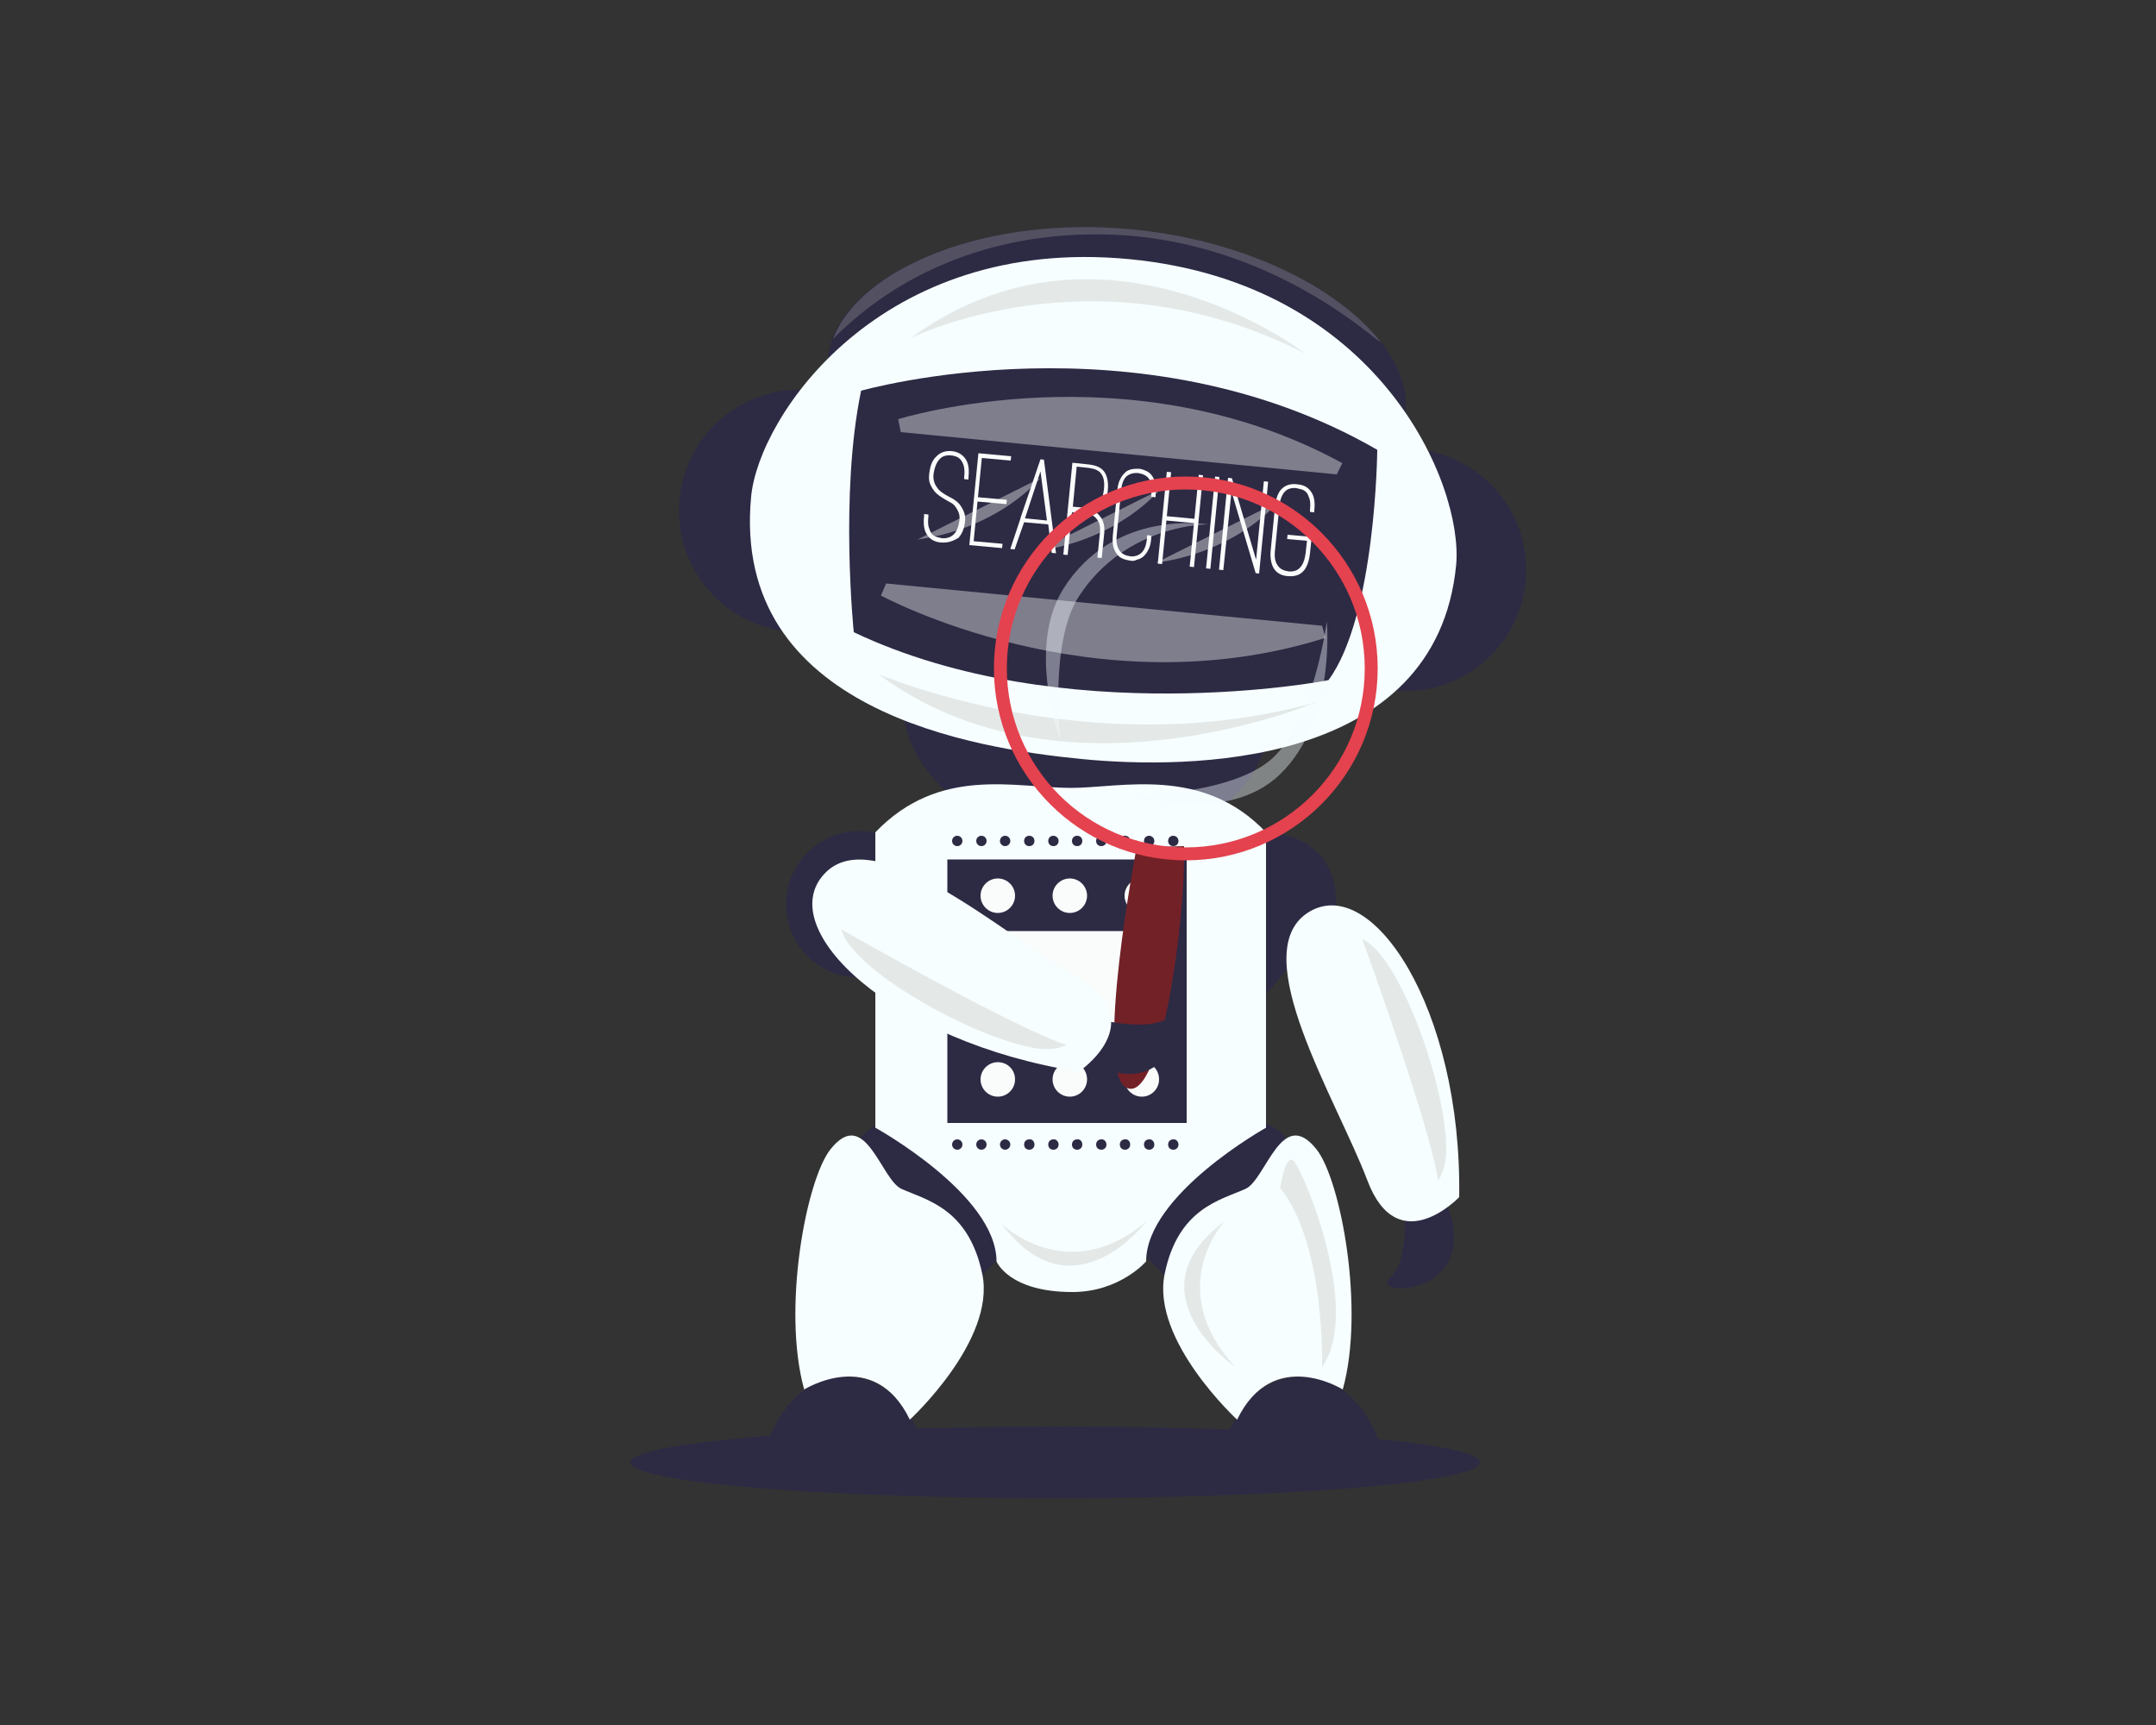 <svg version="1.1" id="el_D65VhWZPE" xmlns="http://www.w3.org/2000/svg" xmlns:xlink="http://www.w3.org/1999/xlink" x="0px" y="0px" viewBox="0 0 500 400" style="enable-background:new 0 0 500 400;" xml:space="preserve"><rect x="0" y="0" width="500" height="400" fill="#333333" stroke="none"/><style>@-webkit-keyframes kf_el_aePnh0SSgdG_an_yv79Jhhxe{0%{-webkit-transform: translate(273px, 152px) translate(-273px, -152px) translate(2px, 3px);transform: translate(273px, 152px) translate(-273px, -152px) translate(2px, 3px);}50%{-webkit-transform: translate(273px, 152px) translate(-273px, -152px) translate(2px, 3px);transform: translate(273px, 152px) translate(-273px, -152px) translate(2px, 3px);}100%{-webkit-transform: translate(273px, 152px) translate(-273px, -152px) translate(0px, 0px);transform: translate(273px, 152px) translate(-273px, -152px) translate(0px, 0px);}}@keyframes kf_el_aePnh0SSgdG_an_yv79Jhhxe{0%{-webkit-transform: translate(273px, 152px) translate(-273px, -152px) translate(2px, 3px);transform: translate(273px, 152px) translate(-273px, -152px) translate(2px, 3px);}50%{-webkit-transform: translate(273px, 152px) translate(-273px, -152px) translate(2px, 3px);transform: translate(273px, 152px) translate(-273px, -152px) translate(2px, 3px);}100%{-webkit-transform: translate(273px, 152px) translate(-273px, -152px) translate(0px, 0px);transform: translate(273px, 152px) translate(-273px, -152px) translate(0px, 0px);}}@-webkit-keyframes kf_el_9TDTeCZoZiy_an_lQginWYLi{0%{-webkit-transform: translate(230.894px, 224.177px) translate(-230.894px, -224.177px) translate(0px, 0px);transform: translate(230.894px, 224.177px) translate(-230.894px, -224.177px) translate(0px, 0px);}50%{-webkit-transform: translate(230.894px, 224.177px) translate(-230.894px, -224.177px) translate(2px, 3px);transform: translate(230.894px, 224.177px) translate(-230.894px, -224.177px) translate(2px, 3px);}100%{-webkit-transform: translate(230.894px, 224.177px) translate(-230.894px, -224.177px) translate(0px, 0px);transform: translate(230.894px, 224.177px) translate(-230.894px, -224.177px) translate(0px, 0px);}}@keyframes kf_el_9TDTeCZoZiy_an_lQginWYLi{0%{-webkit-transform: translate(230.894px, 224.177px) translate(-230.894px, -224.177px) translate(0px, 0px);transform: translate(230.894px, 224.177px) translate(-230.894px, -224.177px) translate(0px, 0px);}50%{-webkit-transform: translate(230.894px, 224.177px) translate(-230.894px, -224.177px) translate(2px, 3px);transform: translate(230.894px, 224.177px) translate(-230.894px, -224.177px) translate(2px, 3px);}100%{-webkit-transform: translate(230.894px, 224.177px) translate(-230.894px, -224.177px) translate(0px, 0px);transform: translate(230.894px, 224.177px) translate(-230.894px, -224.177px) translate(0px, 0px);}}@-webkit-keyframes kf_el_aePnh0SSgdG_an_j_63FRNRQ{0%{-webkit-transform: translate(273px, 152px) rotate(0deg) translate(-273px, -152px);transform: translate(273px, 152px) rotate(0deg) translate(-273px, -152px);}50%{-webkit-transform: translate(273px, 152px) rotate(30deg) translate(-273px, -152px);transform: translate(273px, 152px) rotate(30deg) translate(-273px, -152px);}100%{-webkit-transform: translate(273px, 152px) rotate(0deg) translate(-273px, -152px);transform: translate(273px, 152px) rotate(0deg) translate(-273px, -152px);}}@keyframes kf_el_aePnh0SSgdG_an_j_63FRNRQ{0%{-webkit-transform: translate(273px, 152px) rotate(0deg) translate(-273px, -152px);transform: translate(273px, 152px) rotate(0deg) translate(-273px, -152px);}50%{-webkit-transform: translate(273px, 152px) rotate(30deg) translate(-273px, -152px);transform: translate(273px, 152px) rotate(30deg) translate(-273px, -152px);}100%{-webkit-transform: translate(273px, 152px) rotate(0deg) translate(-273px, -152px);transform: translate(273px, 152px) rotate(0deg) translate(-273px, -152px);}}@-webkit-keyframes kf_el_sl4JfTTbS82_an_bXkiQUeLC{0%{-webkit-transform: translate(266.5px, 224.341px) translate(-266.5px, -224.341px) translate(0px, 0px);transform: translate(266.5px, 224.341px) translate(-266.5px, -224.341px) translate(0px, 0px);}50%{-webkit-transform: translate(266.5px, 224.341px) translate(-266.5px, -224.341px) translate(2px, 3px);transform: translate(266.5px, 224.341px) translate(-266.5px, -224.341px) translate(2px, 3px);}100%{-webkit-transform: translate(266.5px, 224.341px) translate(-266.5px, -224.341px) translate(0px, 0px);transform: translate(266.5px, 224.341px) translate(-266.5px, -224.341px) translate(0px, 0px);}}@keyframes kf_el_sl4JfTTbS82_an_bXkiQUeLC{0%{-webkit-transform: translate(266.5px, 224.341px) translate(-266.5px, -224.341px) translate(0px, 0px);transform: translate(266.5px, 224.341px) translate(-266.5px, -224.341px) translate(0px, 0px);}50%{-webkit-transform: translate(266.5px, 224.341px) translate(-266.5px, -224.341px) translate(2px, 3px);transform: translate(266.5px, 224.341px) translate(-266.5px, -224.341px) translate(2px, 3px);}100%{-webkit-transform: translate(266.5px, 224.341px) translate(-266.5px, -224.341px) translate(0px, 0px);transform: translate(266.5px, 224.341px) translate(-266.5px, -224.341px) translate(0px, 0px);}}@-webkit-keyframes kf_el_sl4JfTTbS82_an_jyxI5-wmt{0%{-webkit-transform: translate(266.5px, 224.341px) rotate(0deg) translate(-266.5px, -224.341px);transform: translate(266.5px, 224.341px) rotate(0deg) translate(-266.5px, -224.341px);}50%{-webkit-transform: translate(266.5px, 224.341px) rotate(5deg) translate(-266.5px, -224.341px);transform: translate(266.5px, 224.341px) rotate(5deg) translate(-266.5px, -224.341px);}100%{-webkit-transform: translate(266.5px, 224.341px) rotate(0deg) translate(-266.5px, -224.341px);transform: translate(266.5px, 224.341px) rotate(0deg) translate(-266.5px, -224.341px);}}@keyframes kf_el_sl4JfTTbS82_an_jyxI5-wmt{0%{-webkit-transform: translate(266.5px, 224.341px) rotate(0deg) translate(-266.5px, -224.341px);transform: translate(266.5px, 224.341px) rotate(0deg) translate(-266.5px, -224.341px);}50%{-webkit-transform: translate(266.5px, 224.341px) rotate(5deg) translate(-266.5px, -224.341px);transform: translate(266.5px, 224.341px) rotate(5deg) translate(-266.5px, -224.341px);}100%{-webkit-transform: translate(266.5px, 224.341px) rotate(0deg) translate(-266.5px, -224.341px);transform: translate(266.5px, 224.341px) rotate(0deg) translate(-266.5px, -224.341px);}}#el_D65VhWZPE *{-webkit-animation-duration: 3s;animation-duration: 3s;-webkit-animation-iteration-count: 1;animation-iteration-count: 1;-webkit-animation-timing-function: cubic-bezier(0, 0, 1, 1);animation-timing-function: cubic-bezier(0, 0, 1, 1);}#el_pnlx1aIwcv{fill: #2D2A44;}#el_2UlAYwQc3y{fill: #2D2A44;}#el_WmkKvMc5z9{fill: #2D2A44;}#el_M4pasHbq9F{fill: #2D2A44;}#el_iEaivvfSFs{fill: #2D2A44;}#el_izDY5_grdF{fill: #2D2A44;}#el_vcasC2smda{fill: #2D2A44;}#el_8LpcqQoneH{opacity: 0.2;fill: #EEE8E0;}#el_pG_CJZOnmt{fill: #2D2A44;}#el_PNdVeRosQi{fill: #F6FEFF;}#el_2sS7VoNY8X{fill: #2D2A44;}#el_TbhSW3fmG8{opacity: 0.4;fill: #FAFCFB;}#el_Os8G_s6ZrX{opacity: 0.4;fill: #FAFCFB;}#el_8dULGYDzcn{opacity: 0.4;fill: #FAFCFB;}#el_EtfLwW7HL8M{opacity: 0.4;fill: #FAFCFB;}#el_SCivXOvsMo-{opacity: 0.4;fill: #FAFCFB;}#el_qpl7u-VvLxa{opacity: 0.3;fill: #B9B8B3;}#el_jkN7VdLhC2m{opacity: 0.3;fill: #B9B8B3;}#el_2BXe9AV5pjo{fill: #2D2A44;}#el_gLJB0UWge0Z{fill: #2D2A44;}#el_RlIeo3RB5Mh{fill: #F6FEFF;}#el_bpSdjJQz_mJ{opacity: 0.3;fill: #B9B8B3;}#el_JT5l-xBq-kx{opacity: 0.3;fill: #B9B8B3;}#el_zSmBnJpAHx8{fill: #2D2A44;}#el_wAbOLMBpoPl{fill: #2D2A44;}#el_fzFTFwpmfUS{opacity: 0.3;fill: #B9B8B3;}#el_-qE3bPuQNd7{opacity: 0.3;fill: #B9B8B3;}#el_PFSaU_dvRGk{fill: #F6FEFF;}#el_lzBlZZYAKzs{fill: #2D2A44;}#el_mua1K6snQ9A{fill: #2D2A44;}#el_eCk4Eaa1gBt{fill: #F6FEFF;}#el_Z0wRNR2k5N1{opacity: 0.3;fill: #B9B8B3;}#el_aLojF9ARLeT{fill: #F6FEFF;}#el_3VDCwTKzlYv{fill: #2D2A44;}#el_cG2FZ1_IJEy{opacity: 0.3;fill: #B9B8B3;}#el_WY70-yk-JJy{fill: #FAFCFB;}#el_m_ZoTW4FV2c{fill: #FAFCFB;}#el_PEhGzWROc5A{fill: #FAFCFB;}#el_2v8spfDKAn1{fill: #FAFCFB;}#el_7plSbbiqIUS{fill: #FAFCFB;}#el_1f_DBHhy-04{fill: #FAFCFB;}#el_bV-gnNZcowV{fill: #FAFCFB;}#el_9Lkda2ZhV4m{fill: #2D2A44;}#el_fzEVkLgaQtZ{fill: #2D2A44;}#el_Y9L3kbtaQci{fill: #2D2A44;}#el_oHh3x3vI8rj{fill: #2D2A44;}#el__8dFsMC3hT8{fill: #2D2A44;}#el_hJjHgI7fJkj{fill: #2D2A44;}#el_aBIGYNu-2k_{fill: #2D2A44;}#el_Z2RvARqFjqC{fill: #2D2A44;}#el_tNEjOYEfbS1{fill: #2D2A44;}#el_Ocz401yDSX7{fill: #2D2A44;}#el_YCkrPFZQB7N{fill: #2D2A44;}#el_LPXySwqC1G5{fill: #2D2A44;}#el_COQdswSY_7A{fill: #2D2A44;}#el_IbaBtoWaI9Q{fill: #2D2A44;}#el_9_K8UpOxd7y{fill: #2D2A44;}#el_C5UaDPQS3Zv{fill: #2D2A44;}#el_J71BMv_i5Dr{fill: #2D2A44;}#el_20kHhNsx1iS{fill: #2D2A44;}#el__JB9OK20Fqf{fill: #2D2A44;}#el_RDPWISw-j-v{fill: #2D2A44;}#el_v_mrk6otHpm{fill: #FAFCFB;}#el_12KJHI7v1-b{fill: #FAFCFB;}#el_0yA3gCGVPCY{fill: #FAFCFB;}#el_YGbdM6FlC3q{fill: #FAFCFB;}#el_iW51g_AZOiN{fill: #FAFCFB;}#el_hz3SAmUPn33{fill: #FAFCFB;}#el_1srBk-PZUUh{fill: #FAFCFB;}#el_SoBWJqwjzIB{fill: #FAFCFB;}#el_35KwAzLSCBf{fill: #FAFCFB;}#el_sl4JfTTbS82{fill: #722127;}#el_ItYqk7IjEW6{fill: rgba(250, 252, 251, 0);}#el_Wp8v96iZUt3{fill: none;stroke: #E3424E;stroke-width: 3;stroke-miterlimit: 10;}#el_SRIKSM6vRaF{opacity: 0.4;fill: #F6FEFF;}#el_Va5UKUbAnBD{opacity: 0.4;fill: #F6FEFF;}#el_-JXD1ArIJX7{fill: #2D2A44;}#el_tEQ5LhcFak9{fill: #F6FEFF;}#el_bQl2boH6dXY{opacity: 0.3;fill: #B9B8B3;}#el_tEQ5LhcFak9_an_0AAvH0ovA{-webkit-transform: translate(188.384px, 199.317px) translate(-188.384px, -199.317px) translate(0px, 0px);transform: translate(188.384px, 199.317px) translate(-188.384px, -199.317px) translate(0px, 0px);}#el_tEQ5LhcFak9_an_VLc9CIAB8{-webkit-transform: translate(188.384px, 199.317px) rotate(0deg) translate(-188.384px, -199.317px);transform: translate(188.384px, 199.317px) rotate(0deg) translate(-188.384px, -199.317px);}#el_9TDTeCZoZiy_an_lQginWYLi{-webkit-transform: translate(230.894px, 224.177px) translate(-230.894px, -224.177px) translate(0px, 0px);transform: translate(230.894px, 224.177px) translate(-230.894px, -224.177px) translate(0px, 0px);-webkit-animation-fill-mode: backwards;animation-fill-mode: backwards;-webkit-animation-name: kf_el_9TDTeCZoZiy_an_lQginWYLi;animation-name: kf_el_9TDTeCZoZiy_an_lQginWYLi;-webkit-animation-timing-function: cubic-bezier(0.42, 0, 1, 1);animation-timing-function: cubic-bezier(0.42, 0, 1, 1);}#el_aePnh0SSgdG_an_O8bAyF4AV{-webkit-transform: translate(273px, 152px) scale(1, 1) translate(-273px, -152px);transform: translate(273px, 152px) scale(1, 1) translate(-273px, -152px);}#el_aePnh0SSgdG_an_j_63FRNRQ{-webkit-transform: translate(273px, 152px) rotate(0deg) translate(-273px, -152px);transform: translate(273px, 152px) rotate(0deg) translate(-273px, -152px);-webkit-animation-fill-mode: backwards;animation-fill-mode: backwards;-webkit-animation-name: kf_el_aePnh0SSgdG_an_j_63FRNRQ;animation-name: kf_el_aePnh0SSgdG_an_j_63FRNRQ;-webkit-animation-timing-function: cubic-bezier(0, 0, 1, 1);animation-timing-function: cubic-bezier(0, 0, 1, 1);}#el_sl4JfTTbS82_an_jyxI5-wmt{-webkit-animation-fill-mode: backwards;animation-fill-mode: backwards;-webkit-transform: translate(266.5px, 224.341px) rotate(0deg) translate(-266.5px, -224.341px);transform: translate(266.5px, 224.341px) rotate(0deg) translate(-266.5px, -224.341px);-webkit-animation-name: kf_el_sl4JfTTbS82_an_jyxI5-wmt;animation-name: kf_el_sl4JfTTbS82_an_jyxI5-wmt;-webkit-animation-timing-function: cubic-bezier(0, 0, 1, 1);animation-timing-function: cubic-bezier(0, 0, 1, 1);}#el_sl4JfTTbS82_an_bXkiQUeLC{-webkit-animation-fill-mode: backwards;animation-fill-mode: backwards;-webkit-transform: translate(266.5px, 224.341px) translate(-266.5px, -224.341px) translate(0px, 0px);transform: translate(266.5px, 224.341px) translate(-266.5px, -224.341px) translate(0px, 0px);-webkit-animation-name: kf_el_sl4JfTTbS82_an_bXkiQUeLC;animation-name: kf_el_sl4JfTTbS82_an_bXkiQUeLC;-webkit-animation-timing-function: cubic-bezier(0, 0, 1, 1);animation-timing-function: cubic-bezier(0, 0, 1, 1);}#el_aePnh0SSgdG_an_yv79Jhhxe{-webkit-animation-fill-mode: backwards;animation-fill-mode: backwards;-webkit-transform: translate(273px, 152px) translate(-273px, -152px) translate(2px, 3px);transform: translate(273px, 152px) translate(-273px, -152px) translate(2px, 3px);-webkit-animation-name: kf_el_aePnh0SSgdG_an_yv79Jhhxe;animation-name: kf_el_aePnh0SSgdG_an_yv79Jhhxe;-webkit-animation-timing-function: cubic-bezier(0, 0, 1, 1);animation-timing-function: cubic-bezier(0, 0, 1, 1);}</style>

<path d="M343.2,339.1c0,4.6-44.1,8.3-98.5,8.3c-54.4,0-98.5-3.7-98.5-8.3c0-4.6,44.1-8.3,98.5-8.3&#10;&#9;C299.1,330.7,343.2,334.5,343.2,339.1z" id="el_pnlx1aIwcv"/>
<circle cx="199.3" cy="209.7" r="17" id="el_2UlAYwQc3y"/>
<g id="el_ZRi9beM9Rn">
	<path d="M353.4,134.8c-1.5,15.4-15.2,26.7-30.7,25.2c-15.4-1.5-26.7-15.2-25.2-30.7c1.5-15.4,15.2-26.7,30.7-25.2&#10;&#9;&#9;C343.6,105.6,354.9,119.3,353.4,134.8z" id="el_WmkKvMc5z9"/>
	<path d="M213.5,121.2c-1.5,15.4-15.2,26.7-30.7,25.2c-15.4-1.5-26.7-15.2-25.2-30.7c1.5-15.4,15.2-26.7,30.7-25.2&#10;&#9;&#9;C203.7,92,215,105.7,213.5,121.2z" id="el_M4pasHbq9F"/>
	<path d="M165.7,115.2c1.2-12.1,10.1-21.8,21.3-24.8c-14.9-0.7-27.9,10.3-29.3,25.3c-1.5,15.4,9.8,29.2,25.2,30.7&#10;&#9;&#9;c2.4,0.2,4.7,0.1,7-0.2C175.1,143.9,164.2,130.2,165.7,115.2z" id="el_iEaivvfSFs"/>
	<path d="M346,132.8c1.2-12.1-5.7-23.3-16.1-28.4c14.7,2.1,25.4,15.5,23.9,30.5c-1.5,15.4-15.2,26.7-30.7,25.2&#10;&#9;&#9;c-2.4-0.2-4.6-0.8-6.8-1.6C331.2,159.1,344.5,147.7,346,132.8z" id="el_izDY5_grdF"/>
	<path d="M326,95.8c-1.8,18.5-33,28-70,24.4c-37-3.6-65.8-18.6-64-37.1c1.8-18.5,33.5-33.5,70.5-29.9&#10;&#9;&#9;C299.5,56.7,327.8,77.3,326,95.8z" id="el_vcasC2smda"/>
	<path d="M257.4,54.4c22.7,0.7,44.3,10,61.8,24.3c0.1,0,0.1,0.1,0.2,0.1c0.3,0.2,0.5,0.4,0.8,0.5&#10;&#9;&#9;c-10-12.7-31.6-23.6-57.6-26.1c-33.9-3.3-63.3,9-69.4,25.4C209.6,62,232.3,53.6,257.4,54.4z" id="el_8LpcqQoneH"/>
	<path d="M294.3,168.5c-1.7,17.4-22.1,29.7-45.5,27.4c-23.4-2.3-41.1-18.2-39.4-35.6c1.7-17.4,22.1-29.7,45.5-27.4&#10;&#9;&#9;C278.4,135.2,296,151.1,294.3,168.5z" id="el_pG_CJZOnmt"/>
	<path d="M262,60.1c-57.9-5.6-86,36.4-87.8,55c-4.8,49.9,52.2,58.5,76.6,60.9c24.3,2.4,82.3,2.4,86.9-45&#10;&#9;&#9;C339.4,112.4,319.9,65.7,262,60.1z" id="el_PNdVeRosQi"/>
	<path d="M198,146.6c0,0-3.3-32,1.7-56c0,0,64.2-18.3,119.7,13.7c0,0-0.3,38.4-11.3,53.4&#10;&#9;&#9;C308.1,157.8,246.5,169.6,198,146.6z" id="el_2sS7VoNY8X"/>
	<path d="M208.3,97.2c0,0,53.6-16.8,103,10.2l-1.3,2.6l-101.1-9.8L208.3,97.2z" id="el_TbhSW3fmG8"/>
	<path d="M204.3,138.1c0,0,49.4,26.8,103.1,9.8l-0.8-2.8l-101.1-9.8L204.3,138.1z" id="el_Os8G_s6ZrX"/>
	<path d="M212.8,125.1l28.4-14.2C241.2,110.9,232,122.4,212.8,125.1z" id="el_8dULGYDzcn"/>
	<path d="M240.5,127.8l28.4-14.2C268.9,113.6,259.6,125.1,240.5,127.8z" id="el_EtfLwW7HL8M"/>
	<path d="M268.1,130.5l28.4-14.2C296.5,116.3,287.3,127.8,268.1,130.5z" id="el_SCivXOvsMo-"/>
	<path d="M211.2,78.4c0,0,42.8-21.4,91.5,3.6C302.7,82,255.9,45.7,211.2,78.4z" id="el_qpl7u-VvLxa"/>
	<path d="M203.7,156.3c0,0,49.7,21.4,102.3,6.3C305.9,162.5,246.5,188.3,203.7,156.3z" id="el_jkN7VdLhC2m"/>
</g>
<g id="el_Ip-aG2hKQ0j">
	<path d="M291.5,259.7c0,0,8.2,2.5,7.5,7c-0.6,4.5-26.3,32.3-29,29.1c-2.8-3.2-12.3-12.5-12.3-12.5L291.5,259.7z" id="el_2BXe9AV5pjo"/>
	<path d="M282.9,338.1c0,0,3.9-18.9,18.9-18.9c15,0,19.3,18.9,19.3,18.9H282.9z" id="el_gLJB0UWge0Z"/>
	<path d="M288.8,275.7c4.8-2.1,8.4-19.4,16.5-9.2c5.6,7,11.3,37,6.1,55.7c0,0-16.2-10.2-24.5,7c0,0-20-18.4-16.8-33.8&#10;&#9;&#9;C273.2,280.2,283,278.3,288.8,275.7z" id="el_RlIeo3RB5Mh"/>
	<path d="M284,283.2c0,0-14.3,15.5,2.4,33.7C286.4,317,261.6,299.8,284,283.2z" id="el_bpSdjJQz_mJ"/>
	<path d="M306.6,317c0,0,0.8-28.5-9.7-41.5c0,0,1-7.4,2.9-6.5C301.7,269.9,316.1,303.7,306.6,317z" id="el_JT5l-xBq-kx"/>
</g>
<g id="el_doumWBimS0c">
	<path d="M206.3,259.7c0,0-8.2,2.5-7.5,7c0.6,4.5,26.3,32.3,29,29.1c2.8-3.2,12.3-12.5,12.3-12.5L206.3,259.7z" id="el_zSmBnJpAHx8"/>
	<path d="M215,338.1c0,0-3.9-18.9-18.9-18.9c-15,0-19.3,18.9-19.3,18.9H215z" id="el_wAbOLMBpoPl"/>
	<path d="M215,283.2c0,0,14.3,15.5-2.4,33.7C212.5,317,237.3,299.8,215,283.2z" id="el_fzFTFwpmfUS"/>
	<path d="M192.2,314.3c0,0-4-25.9,6.5-38.8c0,0-1-7.4-2.9-6.5C194,269.9,182.8,301.1,192.2,314.3z" id="el_-qE3bPuQNd7"/>
</g>
<path d="M209.1,275.7c-4.8-2.1-8.4-19.4-16.5-9.2c-5.6,7-11.3,37-6.1,55.7c0,0,16.2-10.2,24.5,7c0,0,20-18.4,16.8-33.8&#10;&#9;C224.6,280.2,214.9,278.3,209.1,275.7z" id="el_PFSaU_dvRGk"/>
<g id="el_Pr2XlEz2EGf">
	<path d="M325.5,277c0,0,1.9,14.9-3.2,19.4c-5.2,4.5,23.4,4.7,12.3-19.4H325.5z" id="el_lzBlZZYAKzs"/>
	<path d="M293.7,230.5l16.1-19.4c0,0,2.4-16.8-16.1-18.1V230.5z" id="el_mua1K6snQ9A"/>
	<path d="M303.2,211.7c14.7-9.7,35.9,22,35.2,65.9c0,0-14.2,14.9-21.3-3.9C310,255,288.9,221.2,303.2,211.7z" id="el_eCk4Eaa1gBt"/>
	<path d="M335.4,266.5c0-14.7-10.7-44.8-19.5-48.8l0,0c0,0,16,44,17.6,56.1C333.5,273.8,335.4,271.3,335.4,266.5z" id="el_Z0wRNR2k5N1"/>
</g>
<g id="el_c0urNPGhlcC">
	<path d="M248.4,182.7c-13.1,0-30.5-5.2-45.4,10.3v68.5c0,0,28.1,15.5,28.1,31c0,0,2.8,7.1,17.6,7.1&#10;&#9;&#9;c11,0,17.1-7.1,17.1-7.1c0-15.5,27.8-31,27.8-31V193C278.9,177.5,260,182.7,248.4,182.7z" id="el_aLojF9ARLeT"/>
	<rect x="219.7" y="199.3" width="55.5" height="61.1" id="el_3VDCwTKzlYv"/>
	<path d="M232.2,283.7c0,0,15.3,15.1,33.7-0.5C265.9,283.2,248.8,306,232.2,283.7z" id="el_cG2FZ1_IJEy"/>
	<path d="M235.4,207.7c0,2.2-1.8,4-4,4s-4-1.8-4-4s1.8-4,4-4S235.4,205.5,235.4,207.7z" id="el_WY70-yk-JJy"/>
	<path d="M252.1,207.7c0,2.2-1.8,4-4,4c-2.2,0-4-1.8-4-4s1.8-4,4-4C250.3,203.7,252.1,205.5,252.1,207.7z" id="el_m_ZoTW4FV2c"/>
	<path d="M268.8,207.7c0,2.2-1.8,4-4,4c-2.2,0-4-1.8-4-4s1.8-4,4-4C267,203.7,268.8,205.5,268.8,207.7z" id="el_PEhGzWROc5A"/>
	<path d="M235.4,250.3c0,2.2-1.8,4-4,4s-4-1.8-4-4s1.8-4,4-4S235.4,248,235.4,250.3z" id="el_2v8spfDKAn1"/>
	<path d="M252.1,250.3c0,2.2-1.8,4-4,4c-2.2,0-4-1.8-4-4s1.8-4,4-4C250.3,246.2,252.1,248,252.1,250.3z" id="el_7plSbbiqIUS"/>
	<path d="M268.8,250.3c0,2.2-1.8,4-4,4c-2.2,0-4-1.8-4-4s1.8-4,4-4C267,246.2,268.8,248,268.8,250.3z" id="el_1f_DBHhy-04"/>
	<rect x="228.9" y="215.9" width="38.9" height="24.1" id="el_bV-gnNZcowV"/>
	<g id="el_wpF_pd_Z2F5">
		<circle cx="222" cy="195" r="1.2" id="el_9Lkda2ZhV4m"/>
		<circle cx="227.6" cy="195" r="1.2" id="el_fzEVkLgaQtZ"/>
		<circle cx="233.1" cy="195" r="1.2" id="el_Y9L3kbtaQci"/>
		<path d="M239.9,195c0,0.7-0.5,1.2-1.2,1.2c-0.7,0-1.2-0.5-1.2-1.2c0-0.7,0.5-1.2,1.2-1.2&#10;&#9;&#9;&#9;C239.4,193.8,239.9,194.3,239.9,195z" id="el_oHh3x3vI8rj"/>
		<path d="M245.5,195c0,0.7-0.5,1.2-1.2,1.2c-0.7,0-1.2-0.5-1.2-1.2c0-0.7,0.5-1.2,1.2-1.2&#10;&#9;&#9;&#9;C244.9,193.8,245.5,194.3,245.5,195z" id="el__8dFsMC3hT8"/>
		<path d="M251,195c0,0.7-0.5,1.2-1.2,1.2c-0.7,0-1.2-0.5-1.2-1.2c0-0.7,0.5-1.2,1.2-1.2C250.5,193.8,251,194.3,251,195&#10;&#9;&#9;&#9;z" id="el_hJjHgI7fJkj"/>
		<path d="M256.6,195c0,0.7-0.5,1.2-1.2,1.2c-0.7,0-1.2-0.5-1.2-1.2c0-0.7,0.5-1.2,1.2-1.2&#10;&#9;&#9;&#9;C256,193.8,256.6,194.3,256.6,195z" id="el_aBIGYNu-2k_"/>
		<path d="M262.1,195c0,0.7-0.5,1.2-1.2,1.2c-0.7,0-1.2-0.5-1.2-1.2c0-0.7,0.5-1.2,1.2-1.2&#10;&#9;&#9;&#9;C261.6,193.8,262.1,194.3,262.1,195z" id="el_Z2RvARqFjqC"/>
		<path d="M267.7,195c0,0.7-0.5,1.2-1.2,1.2c-0.7,0-1.2-0.5-1.2-1.2c0-0.7,0.5-1.2,1.2-1.2&#10;&#9;&#9;&#9;C267.1,193.8,267.7,194.3,267.7,195z" id="el_tNEjOYEfbS1"/>
		<path d="M273.3,195c0,0.7-0.5,1.2-1.2,1.2c-0.7,0-1.2-0.5-1.2-1.2c0-0.7,0.5-1.2,1.2-1.2&#10;&#9;&#9;&#9;C272.7,193.8,273.3,194.3,273.3,195z" id="el_Ocz401yDSX7"/>
	</g>
	<g id="el_GmRoFsMIwir">
		<circle cx="222" cy="265.4" r="1.2" id="el_YCkrPFZQB7N"/>
		<circle cx="227.6" cy="265.4" r="1.2" id="el_LPXySwqC1G5"/>
		<circle cx="233.1" cy="265.4" r="1.2" id="el_COQdswSY_7A"/>
		<path d="M239.9,265.4c0,0.7-0.5,1.2-1.2,1.2c-0.7,0-1.2-0.5-1.2-1.2c0-0.7,0.5-1.2,1.2-1.2&#10;&#9;&#9;&#9;C239.4,264.1,239.9,264.7,239.9,265.4z" id="el_IbaBtoWaI9Q"/>
		<path d="M245.5,265.4c0,0.7-0.5,1.2-1.2,1.2c-0.7,0-1.2-0.5-1.2-1.2c0-0.7,0.5-1.2,1.2-1.2&#10;&#9;&#9;&#9;C244.9,264.1,245.5,264.7,245.5,265.4z" id="el_9_K8UpOxd7y"/>
		<path d="M251,265.4c0,0.7-0.5,1.2-1.2,1.2c-0.7,0-1.2-0.5-1.2-1.2c0-0.7,0.5-1.2,1.2-1.2&#10;&#9;&#9;&#9;C250.5,264.1,251,264.7,251,265.4z" id="el_C5UaDPQS3Zv"/>
		<path d="M256.6,265.4c0,0.7-0.5,1.2-1.2,1.2c-0.7,0-1.2-0.5-1.2-1.2c0-0.7,0.5-1.2,1.2-1.2&#10;&#9;&#9;&#9;C256,264.1,256.6,264.7,256.6,265.4z" id="el_J71BMv_i5Dr"/>
		<path d="M262.1,265.4c0,0.7-0.5,1.2-1.2,1.2c-0.7,0-1.2-0.5-1.2-1.2c0-0.7,0.5-1.2,1.2-1.2&#10;&#9;&#9;&#9;C261.6,264.1,262.1,264.7,262.1,265.4z" id="el_20kHhNsx1iS"/>
		<path d="M267.7,265.4c0,0.7-0.5,1.2-1.2,1.2c-0.7,0-1.2-0.5-1.2-1.2c0-0.7,0.5-1.2,1.2-1.2&#10;&#9;&#9;&#9;C267.1,264.1,267.7,264.7,267.7,265.4z" id="el__JB9OK20Fqf"/>
		<path d="M273.3,265.4c0,0.7-0.5,1.2-1.2,1.2c-0.7,0-1.2-0.5-1.2-1.2c0-0.7,0.5-1.2,1.2-1.2&#10;&#9;&#9;&#9;C272.7,264.1,273.3,264.7,273.3,265.4z" id="el_RDPWISw-j-v"/>
	</g>
</g>
<g id="el_74V2Yp9ulje">
	<path d="M218.3,125.8c-1.5-0.1-2.6-0.7-3.3-1.8c-0.7-1-0.9-2.4-0.7-4.3l0-0.5l1,0.1l0,0.5c-0.1,1.1-0.1,1.9,0.1,2.5&#10;&#9;&#9;s0.4,1.1,0.7,1.5c0.3,0.3,0.7,0.6,1.1,0.7c0.4,0.1,0.8,0.2,1.2,0.3c1.1,0.1,2.1-0.2,2.8-0.9c0.7-0.7,1.1-1.8,1.3-3.2&#10;&#9;&#9;c0.1-0.8,0-1.4-0.2-1.9c-0.2-0.5-0.5-1-0.8-1.4c-0.3-0.4-0.7-0.7-1.1-0.9c-0.4-0.2-0.7-0.4-0.9-0.5l-0.5-0.3&#10;&#9;&#9;c-0.3-0.2-0.7-0.4-1.1-0.7c-0.4-0.3-0.9-0.7-1.2-1.1c-0.4-0.5-0.7-1-1-1.7c-0.3-0.7-0.3-1.5-0.2-2.4c0.2-1.6,0.6-2.9,1.5-3.8&#10;&#9;&#9;c1-1.1,2.2-1.5,3.6-1.4c1.5,0.1,2.6,0.8,3.3,1.8c0.7,1,0.9,2.4,0.7,4.3l0,0.5l-1-0.1l0-0.5c0.2-1.6,0-2.8-0.6-3.7&#10;&#9;&#9;c-0.5-0.8-1.3-1.2-2.5-1.3c-1.1-0.1-2.1,0.2-2.7,1c-0.7,0.8-1.1,1.9-1.3,3.3c-0.1,0.8,0,1.4,0.2,2c0.2,0.6,0.5,1,0.8,1.4&#10;&#9;&#9;c0.3,0.4,0.7,0.7,1.1,1c0.4,0.2,0.7,0.5,1,0.6l0.5,0.3c0.3,0.1,0.6,0.3,1.1,0.6c0.4,0.3,0.9,0.6,1.3,1.1c0.4,0.5,0.7,1,1,1.7&#10;&#9;&#9;s0.4,1.5,0.3,2.4c-0.2,1.6-0.7,2.8-1.5,3.7C221,125.5,219.8,125.9,218.3,125.8z" id="el_v_mrk6otHpm"/>
	<path d="M227.7,106.2l-0.9,9.1l6.7,0.6l-0.1,1l-6.7-0.6l-0.9,9.2l6.7,0.6l-0.1,1l-7.6-0.7l2.1-21.3l7.6,0.7l-0.1,1&#10;&#9;&#9;L227.7,106.2z" id="el_12KJHI7v1-b"/>
	<path d="M235.3,127.4l-1-0.1l2.4-7.2l0-0.1l4.6-13.5l0.8,0.1l2.8,21.7l-1-0.1l-0.8-6.6l-5.6-0.5L235.3,127.4z&#10;&#9;&#9; M241.3,109.3l-3.6,10.9l5.1,0.5L241.3,109.3z" id="el_0yA3gCGVPCY"/>
	<path d="M255,119.6c0.9,1,1.2,2.3,1.1,3.9l-0.6,5.9l-1-0.1l0.6-5.9c0.1-1.3-0.1-2.3-0.8-3.1c-0.6-0.8-1.6-1.2-2.8-1.3&#10;&#9;&#9;l-0.5,0l-2.4-0.2l-1,9.9l-1-0.1l2.1-21.3l3.8,0.4c1.7,0.2,2.9,0.7,3.6,1.7c0.7,1,1,2.5,0.8,4.4c-0.2,1.9-0.7,3.3-1.6,4.1&#10;&#9;&#9;c-0.4,0.4-0.8,0.7-1.4,0.9C254.4,118.9,254.7,119.2,255,119.6z M251.6,117.9c1.4,0.1,2.4-0.1,3.1-0.8c0.7-0.7,1.1-1.9,1.3-3.5&#10;&#9;&#9;c0.2-1.7,0-2.9-0.6-3.7c-0.5-0.8-1.5-1.2-2.9-1.4l-2.8-0.3l-0.9,9.3l2.4,0.2L251.6,117.9z" id="el_YGbdM6FlC3q"/>
	<path d="M262.1,130c-0.5-0.1-1.1-0.2-1.6-0.4c-0.5-0.2-1-0.5-1.4-1c-0.4-0.5-0.7-1.1-0.9-1.8c-0.2-0.8-0.2-1.7-0.1-2.9&#10;&#9;&#9;l1-10c0.1-1.2,0.3-2.1,0.7-2.8c0.3-0.7,0.8-1.2,1.2-1.6s1-0.6,1.5-0.7c0.5-0.1,1.1-0.1,1.6-0.1c0.5,0,1,0.2,1.5,0.4s1,0.5,1.4,1&#10;&#9;&#9;s0.7,1.1,0.9,1.8c0.2,0.8,0.2,1.7,0.1,2.9l0,0.5l-1-0.1l0-0.5c0.2-1.6,0-2.8-0.5-3.6c-0.5-0.8-1.4-1.2-2.5-1.4&#10;&#9;&#9;c-1.2-0.1-2.1,0.2-2.8,0.8c-0.7,0.7-1.1,1.8-1.2,3.4l-1,10c-0.2,1.6,0,2.8,0.6,3.7c0.5,0.8,1.3,1.2,2.5,1.4c1.1,0.1,2-0.2,2.7-0.9&#10;&#9;&#9;c0.7-0.7,1.1-1.9,1.2-3.5l0-0.5l1,0.1l0,0.5c-0.1,1.2-0.3,2.1-0.7,2.8c-0.3,0.7-0.8,1.2-1.2,1.6c-0.5,0.4-1,0.6-1.5,0.7&#10;&#9;&#9;C263.1,130.1,262.6,130.1,262.1,130z" id="el_iW51g_AZOiN"/>
	<path d="M279,110.2l-2.1,21.3l-1-0.1l1-10.1l-6.4-0.6l-1,10.1l-1-0.1l2.1-21.3l1,0.1l-1,10.2l6.4,0.6l1-10.2L279,110.2&#10;&#9;&#9;z" id="el_hz3SAmUPn33"/>
	<path d="M279.7,131.8l2.1-21.3l1,0.1l-2.1,21.3L279.7,131.8z" id="el_1srBk-PZUUh"/>
	<path d="M283.7,132.2l-1-0.1l2.1-21.3l0.9,0.1l5.6,18.9l1.8-18.2l1,0.1l-2.1,21.3l-0.8-0.1l-5.6-18.9L283.7,132.2z" id="el_SoBWJqwjzIB"/>
	<path d="M298.7,133.6c-1.5-0.1-2.6-0.7-3.3-1.8c-0.6-1-0.9-2.5-0.7-4.3l1-10.1c0.2-1.8,0.7-3.2,1.5-4&#10;&#9;&#9;c0.9-0.9,2.1-1.3,3.6-1.1c1.5,0.1,2.6,0.7,3.3,1.8c0.7,1,0.9,2.4,0.7,4.2l0,0.5l-1-0.1l0-0.5c0.1-1,0.1-1.9-0.1-2.5&#10;&#9;&#9;c-0.2-0.6-0.4-1.1-0.7-1.5c-0.3-0.3-0.7-0.6-1.1-0.7c-0.4-0.1-0.8-0.2-1.2-0.3s-0.8,0-1.2,0c-0.4,0.1-0.8,0.2-1.2,0.5&#10;&#9;&#9;c-0.4,0.3-0.7,0.7-1,1.3c-0.3,0.6-0.5,1.4-0.6,2.4l-1,10.1c-0.2,1.6,0,2.8,0.6,3.6c0.5,0.8,1.3,1.2,2.5,1.4&#10;&#9;&#9;c1.2,0.1,2.1-0.2,2.7-0.9c0.7-0.7,1.1-1.9,1.3-3.4l0.3-2.8l-4.6-0.4l0.1-1l5.6,0.5l-0.4,3.8c-0.2,1.8-0.7,3.2-1.5,4.1&#10;&#9;&#9;C301.4,133.4,300.2,133.7,298.7,133.6z" id="el_35KwAzLSCBf"/>
</g>
<g id="el_sl4JfTTbS82_an_bXkiQUeLC" data-animator-group="true" data-animator-type="0"><g id="el_sl4JfTTbS82_an_jyxI5-wmt" data-animator-group="true" data-animator-type="1"><path d="M263.6,196.5c0,0-10.1,52.6-2.2,55.8c7.9,3.3,13.6-39.3,13.2-56.1C274.6,196.2,274.6,196.2,263.6,196.5z" id="el_sl4JfTTbS82"/></g></g>
<g id="el_aePnh0SSgdG_an_yv79Jhhxe" data-animator-group="true" data-animator-type="0"><g id="el_aePnh0SSgdG_an_j_63FRNRQ" data-animator-group="true" data-animator-type="1"><g id="el_aePnh0SSgdG">
	<path d="M316,152c0,23.8-19.3,43-43,43c-23.8,0-43-19.3-43-43c0-23.8,19.3-43,43-43C296.8,109,316,128.3,316,152z" id="el_ItYqk7IjEW6"/>
	<path d="M316,152c0,23.8-19.3,43-43,43c-23.8,0-43-19.3-43-43c0-23.8,19.3-43,43-43C296.8,109,316,128.3,316,152z" id="el_Wp8v96iZUt3"/>
	<path d="M243.9,168.6c0,0-7.9-21.1,0.6-34.9c11.7-18.9,33.7-15.1,33.7-15.1s-18.9-0.3-30,16.7&#10;&#9;&#9;C241.3,145.9,243.9,168.6,243.9,168.6z" id="el_SRIKSM6vRaF"/>
	<path d="M260.3,181.5c0,0,22.3,7,34.6-5c13-12.6,10.8-35.4,10.8-35.4s-3,23.2-12.8,31.9&#10;&#9;&#9;C283.4,181.4,260.3,181.5,260.3,181.5z" id="el_Va5UKUbAnBD"/>
</g></g></g>
<g id="el_9TDTeCZoZiy_an_lQginWYLi" data-animator-group="true" data-animator-type="0"><g id="el_9TDTeCZoZiy">
	<path d="M251.8,235.6c0,0,14.3,4.4,19.6,0.1c5.3-4.3,0.7,23.9-21.2,8.9L251.8,235.6z" id="el_-JXD1ArIJX7"/>
	<path d="M191.2,202.6c-12,12.8,15.6,39.1,59,45.9c0,0,17-11.5-0.2-21.7C232.7,216.6,202.9,190.1,191.2,202.6z" id="el_tEQ5LhcFak9"/>
	<path d="M239.8,243c-14.4-2.5-42.3-18.1-44.7-27.5l0,0c0,0,40.6,23.2,52.3,26.8C247.3,242.3,244.7,243.9,239.8,243z" id="el_bQl2boH6dXY"/>
</g></g>
</svg>